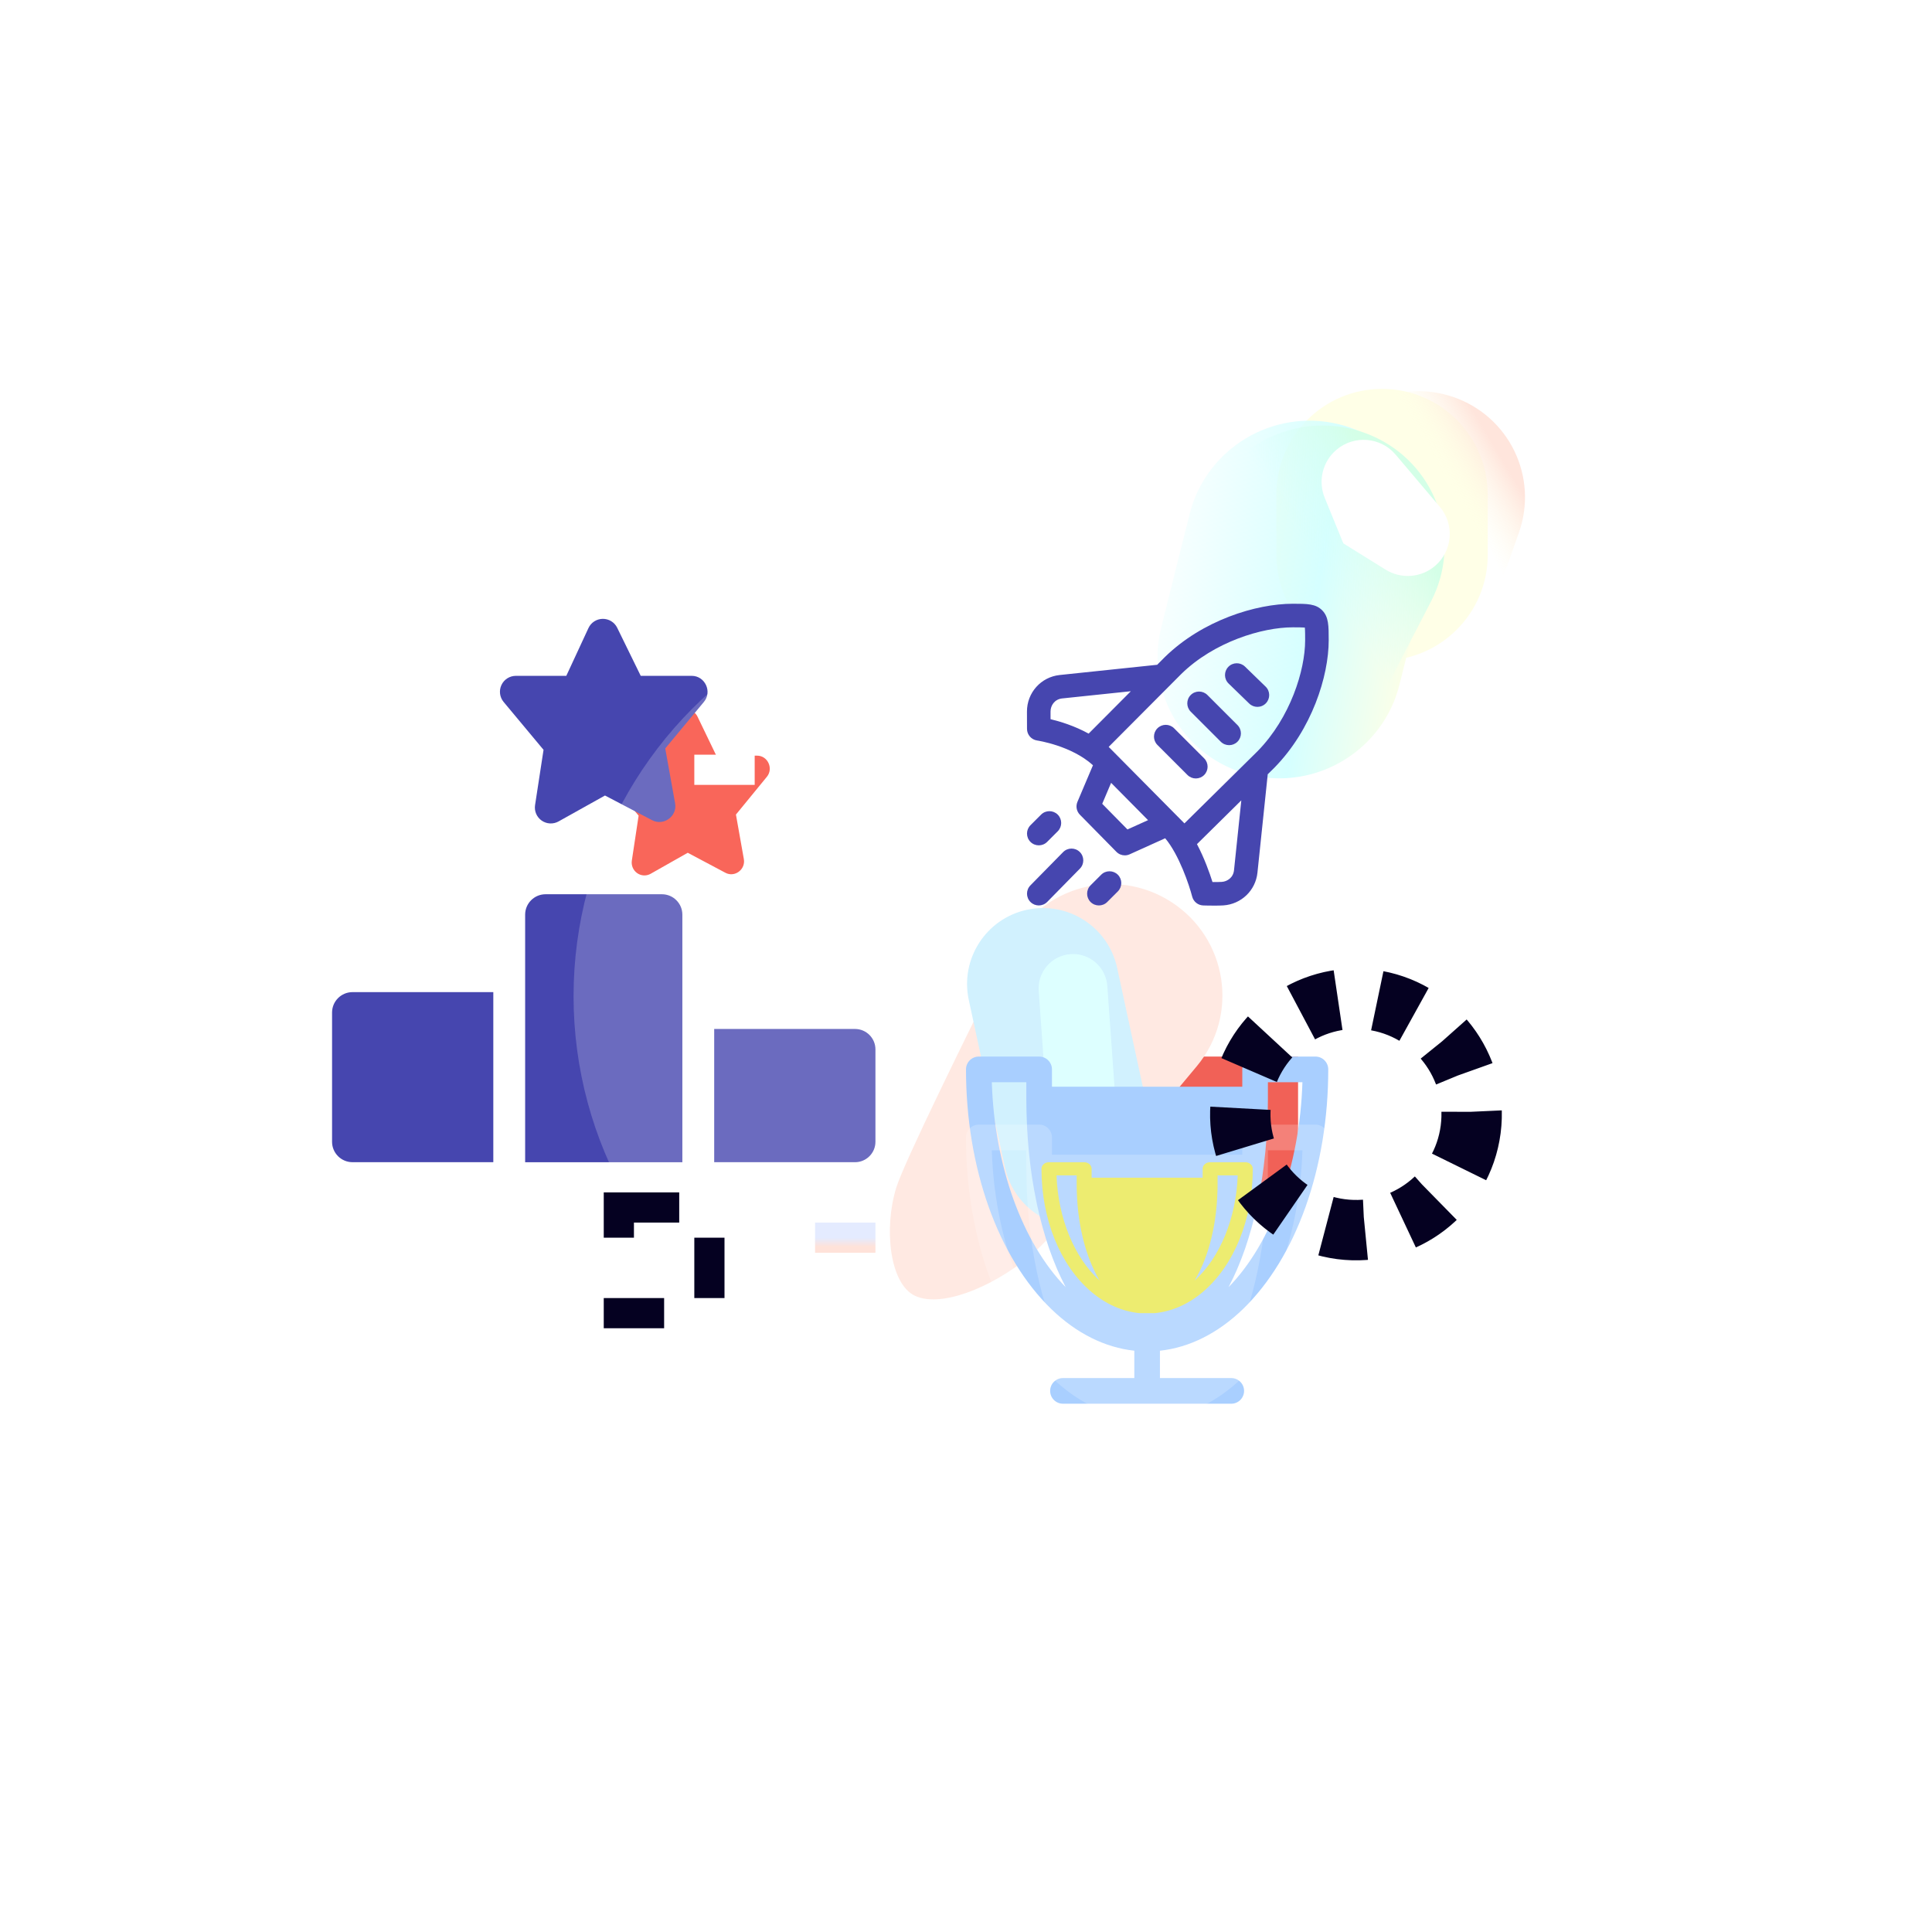 <svg width="128" height="128" viewBox="0 0 128 128" fill="none" xmlns="http://www.w3.org/2000/svg">
<path d="M42.31 54.042L41.861 57.014C41.812 57.337 41.949 57.661 42.214 57.847C42.479 58.034 42.825 58.05 43.106 57.891L45.565 56.498L48.059 57.823C48.673 58.154 49.408 57.606 49.281 56.913L48.758 53.967L50.805 51.467C51.261 50.917 50.865 50.06 50.157 50.064H47.459L46.213 47.48C46.07 47.183 45.771 46.996 45.446 47C45.121 47.004 44.827 47.196 44.69 47.496L43.516 50.064H40.843C40.516 50.064 40.218 50.256 40.08 50.557C39.941 50.858 39.986 51.213 40.196 51.468L42.31 54.042Z" fill="#F84031"/>
<path d="M45.208 60.598C45.208 59.853 44.601 59.246 43.855 59.246H36.145C35.399 59.246 34.792 59.853 34.792 60.598V77H45.208V60.598H45.208Z" fill="#4646AF"/>
<path d="M56.648 68.172H47.317V76.999H56.648C57.393 76.999 58 76.392 58 75.647V69.524C58 68.778 57.393 68.172 56.648 68.172Z" fill="#4646AF"/>
<path d="M32.683 76.998V65.731H23.352C22.607 65.731 22 66.337 22 67.083V75.646C22 76.392 22.607 76.998 23.352 76.998H32.683Z" fill="#4646AF"/>
<path d="M36.011 49.678L35.449 53.342C35.388 53.74 35.559 54.138 35.89 54.368C36.222 54.598 36.655 54.618 37.006 54.422L40.082 52.705L43.2 54.338C43.968 54.746 44.887 54.071 44.727 53.217L44.074 49.586L46.634 46.505C47.204 45.827 46.708 44.772 45.823 44.776H42.45L40.891 41.591C40.713 41.226 40.339 40.996 39.933 41C39.526 41.004 39.158 41.242 38.987 41.611L37.519 44.776H34.177C33.768 44.776 33.395 45.013 33.222 45.384C33.048 45.755 33.105 46.192 33.367 46.507L36.011 49.678Z" fill="#4646AF"/>
<rect x="77" y="70" width="9" height="9" fill="#ED392D"/>
<g filter="url(#filter0_f_1_4280)">
<path d="M59.382 78.677C59.892 77.031 63.9 68.867 67.001 62.647C68.962 58.712 73.903 57.375 77.599 59.757C81.311 62.149 82.121 67.233 79.299 70.63C75.131 75.647 69.758 81.99 68.207 83.251C65.567 85.397 62.279 86.64 60.614 85.847C58.949 85.055 58.537 81.407 59.382 78.677Z" fill="#FFE4DB"/>
</g>
<g filter="url(#filter1_f_1_4280)">
<path d="M64.185 66.251C63.599 63.536 65.325 60.861 68.039 60.274C70.753 59.688 73.429 61.414 74.015 64.128L76.407 75.207C76.993 77.921 75.268 80.597 72.553 81.183C69.839 81.769 67.163 80.043 66.577 77.329L64.185 66.251Z" fill="#C5EDFE"/>
</g>
<g filter="url(#filter2_f_1_4280)">
<path d="M68.816 65.648C68.727 64.393 69.672 63.302 70.928 63.212C72.184 63.123 73.275 64.069 73.364 65.325L73.923 73.169C74.012 74.425 73.067 75.516 71.811 75.605C70.555 75.694 69.464 74.749 69.375 73.493L68.816 65.648Z" fill="#D4FFFF"/>
</g>
<g filter="url(#filter3_biiii_1_4280)">
<circle cx="64" cy="64" r="27" fill="white" fill-opacity="0.2"/>
</g>
<g filter="url(#filter4_f_1_4280)">
<path d="M81.576 91.3H76.848V89.489C78.803 89.277 80.688 88.334 82.347 86.731C85.886 83.304 88 77.367 88 70.85C88 70.381 87.62 70 87.151 70H83.154C82.686 70 82.305 70.381 82.305 70.85V71.996H69.695V70.85C69.695 70.381 69.314 70 68.846 70H64.849C64.38 70 64 70.381 64 70.85C64 77.367 66.114 83.303 69.653 86.73C71.309 88.333 73.195 89.276 75.151 89.488V91.3H70.423C69.955 91.3 69.575 91.681 69.575 92.15C69.575 92.619 69.955 93 70.423 93H81.575C82.044 93 82.423 92.619 82.423 92.15C82.423 91.681 82.045 91.3 81.576 91.3ZM84.002 71.7H86.289C86.117 77.207 84.282 82.316 81.398 85.276C81.416 85.244 81.43 85.208 81.447 85.175C81.624 84.835 81.792 84.483 81.952 84.112C81.98 84.046 82.007 83.978 82.036 83.911C82.191 83.541 82.339 83.16 82.477 82.764C82.487 82.734 82.498 82.706 82.507 82.677C82.65 82.262 82.781 81.832 82.903 81.391C82.928 81.305 82.952 81.219 82.975 81.132C83.092 80.697 83.199 80.252 83.296 79.796C83.314 79.713 83.331 79.629 83.347 79.546C83.444 79.08 83.531 78.606 83.606 78.122C83.609 78.104 83.613 78.087 83.615 78.069C83.691 77.574 83.752 77.068 83.806 76.556C83.817 76.46 83.827 76.365 83.837 76.268C83.884 75.769 83.923 75.264 83.95 74.753C83.956 74.657 83.959 74.561 83.963 74.465C83.987 73.93 84.002 73.391 84.002 72.845V71.7H84.002ZM65.71 71.7H67.997V72.846C67.997 73.391 68.013 73.93 68.037 74.465C68.042 74.561 68.045 74.657 68.05 74.753C68.077 75.264 68.115 75.77 68.163 76.268C68.172 76.365 68.183 76.46 68.193 76.556C68.247 77.069 68.309 77.575 68.385 78.07C68.388 78.088 68.391 78.104 68.394 78.121C68.469 78.608 68.557 79.081 68.653 79.547C68.669 79.63 68.685 79.713 68.702 79.795C68.801 80.252 68.908 80.698 69.025 81.134C69.049 81.22 69.071 81.304 69.096 81.388C69.22 81.83 69.35 82.263 69.493 82.678C69.501 82.705 69.512 82.73 69.522 82.756C69.66 83.157 69.81 83.543 69.967 83.916C69.993 83.98 70.019 84.046 70.046 84.108C70.208 84.48 70.378 84.837 70.556 85.179C70.571 85.209 70.585 85.244 70.601 85.274C67.716 82.315 65.883 77.207 65.71 71.7Z" fill="#A9CFFF"/>
</g>
<path d="M76.495 87C77.635 86.891 78.735 86.408 79.702 85.585C81.767 83.826 83 80.78 83 77.436C83 77.196 82.778 77 82.505 77H80.173C79.9 77 79.678 77.196 79.678 77.436V78.024H72.322V77.436C72.322 77.195 72.1 77 71.827 77H69.495C69.222 77 69 77.195 69 77.436C69 80.78 70.233 83.826 72.298 85.584C73.264 86.407 74.364 86.891 75.504 87C75.504 87 76.348 87 76.495 87ZM80.668 77.872H82.002C81.902 80.698 80.831 83.32 79.149 84.838C79.159 84.822 79.168 84.803 79.177 84.787C79.28 84.612 79.378 84.431 79.472 84.241C79.489 84.207 79.504 84.172 79.521 84.138C79.611 83.948 79.698 83.753 79.778 83.549C79.784 83.534 79.79 83.52 79.796 83.505C79.879 83.292 79.955 83.071 80.027 82.845C80.041 82.801 80.055 82.757 80.069 82.712C80.137 82.489 80.2 82.26 80.256 82.027C80.267 81.984 80.276 81.941 80.286 81.898C80.342 81.659 80.393 81.416 80.437 81.168C80.439 81.158 80.441 81.15 80.442 81.141C80.487 80.886 80.522 80.627 80.554 80.364C80.56 80.315 80.566 80.266 80.572 80.216C80.599 79.96 80.622 79.701 80.637 79.439C80.641 79.389 80.642 79.34 80.645 79.291C80.659 79.016 80.668 78.74 80.668 78.46L80.668 77.872ZM69.998 77.872H71.332V78.46C71.332 78.74 71.341 79.016 71.355 79.291C71.358 79.34 71.36 79.39 71.363 79.439C71.378 79.701 71.4 79.961 71.428 80.216C71.433 80.266 71.44 80.315 71.446 80.364C71.478 80.627 71.514 80.887 71.558 81.141C71.559 81.15 71.561 81.158 71.563 81.167C71.607 81.417 71.658 81.66 71.714 81.899C71.724 81.941 71.733 81.984 71.743 82.026C71.8 82.261 71.863 82.49 71.931 82.713C71.945 82.757 71.958 82.8 71.973 82.844C72.045 83.07 72.121 83.292 72.204 83.505C72.209 83.519 72.215 83.532 72.221 83.545C72.302 83.751 72.389 83.949 72.481 84.141C72.496 84.174 72.511 84.207 72.527 84.239C72.621 84.43 72.72 84.613 72.824 84.788C72.833 84.804 72.841 84.822 72.851 84.838C71.168 83.319 70.098 80.698 69.998 77.872Z" fill="#E9E74C"/>
<g filter="url(#filter5_bii_1_4280)">
<path d="M81.576 93.3H76.848V91.489C78.803 91.277 80.688 90.334 82.347 88.731C85.886 85.304 88 79.367 88 72.85C88 72.381 87.62 72 87.151 72H83.154C82.686 72 82.305 72.381 82.305 72.85V73.996H69.695V72.85C69.695 72.381 69.314 72 68.846 72H64.849C64.38 72 64 72.381 64 72.85C64 79.367 66.114 85.303 69.653 88.73C71.309 90.333 73.195 91.276 75.151 91.488V93.3H70.423C69.955 93.3 69.575 93.681 69.575 94.15C69.575 94.619 69.955 95 70.423 95H81.575C82.044 95 82.423 94.619 82.423 94.15C82.423 93.681 82.045 93.3 81.576 93.3ZM84.002 73.7H86.289C86.117 79.207 84.282 84.316 81.398 87.276C81.416 87.244 81.43 87.208 81.447 87.175C81.624 86.835 81.792 86.483 81.952 86.112C81.98 86.046 82.007 85.978 82.036 85.911C82.191 85.541 82.339 85.16 82.477 84.764C82.487 84.734 82.498 84.706 82.507 84.677C82.65 84.262 82.781 83.832 82.903 83.391C82.928 83.305 82.952 83.219 82.975 83.132C83.092 82.697 83.199 82.252 83.296 81.796C83.314 81.713 83.331 81.629 83.347 81.546C83.444 81.08 83.531 80.606 83.606 80.122C83.609 80.104 83.613 80.087 83.615 80.069C83.691 79.574 83.752 79.068 83.806 78.556C83.817 78.46 83.827 78.365 83.837 78.268C83.884 77.769 83.923 77.264 83.95 76.753C83.956 76.657 83.959 76.561 83.963 76.465C83.987 75.93 84.002 75.391 84.002 74.845V73.7H84.002ZM65.71 73.7H67.997V74.846C67.997 75.391 68.013 75.93 68.037 76.465C68.042 76.561 68.045 76.657 68.05 76.753C68.077 77.264 68.115 77.77 68.163 78.268C68.172 78.365 68.183 78.46 68.193 78.556C68.247 79.069 68.309 79.575 68.385 80.07C68.388 80.088 68.391 80.104 68.394 80.121C68.469 80.608 68.557 81.081 68.653 81.547C68.669 81.63 68.685 81.713 68.702 81.795C68.801 82.252 68.908 82.698 69.025 83.134C69.049 83.22 69.071 83.304 69.096 83.388C69.22 83.83 69.35 84.263 69.493 84.678C69.501 84.705 69.512 84.73 69.522 84.756C69.66 85.157 69.81 85.543 69.967 85.916C69.993 85.98 70.019 86.046 70.046 86.108C70.208 86.48 70.378 86.837 70.556 87.179C70.571 87.209 70.585 87.244 70.601 87.274C67.716 84.315 65.883 79.207 65.71 73.7Z" fill="white" fill-opacity="0.2"/>
</g>
<g filter="url(#filter6_f_1_4280)">
<path d="M84.566 32.764C84.566 28.898 87.7 25.764 91.566 25.764C95.432 25.764 98.566 28.898 98.566 32.764V36.764C98.566 40.63 95.432 43.764 91.566 43.764C87.7 43.764 84.566 40.63 84.566 36.764V32.764Z" fill="#FFFFE7"/>
</g>
<path d="M87.206 30.689C88.513 26.995 92.578 25.031 96.285 26.303C99.991 27.576 101.936 31.602 100.628 35.296L98.785 40.5C98.417 41.542 97.271 42.095 96.226 41.736L86.587 38.428C85.542 38.069 84.994 36.935 85.363 35.893L87.206 30.689Z" fill="url(#paint0_linear_1_4280)"/>
<g filter="url(#filter7_f_1_4280)">
<path d="M78.81 34.07C79.898 29.721 84.312 27.047 88.67 28.099C93.028 29.149 95.679 33.527 94.591 37.875L92.716 45.368C91.628 49.717 87.213 52.39 82.856 51.339C78.498 50.288 75.847 45.911 76.935 41.562L78.81 34.07Z" fill="url(#paint1_linear_1_4280)"/>
</g>
<g style="mix-blend-mode:luminosity">
<path d="M80.318 32.628C82.372 28.657 87.28 27.055 91.281 29.05C95.282 31.045 96.861 35.881 94.807 39.852L91.208 46.81C89.154 50.781 84.246 52.383 80.245 50.388C76.243 48.393 74.665 43.557 76.719 39.586L80.318 32.628Z" fill="url(#paint2_linear_1_4280)"/>
</g>
<g filter="url(#filter8_f_1_4280)">
<path d="M88.544 29.799C89.718 28.805 91.476 28.952 92.469 30.126L95.392 33.58C96.385 34.753 96.239 36.509 95.066 37.501C94.144 38.281 92.825 38.378 91.799 37.74L89 36L87.765 32.979C87.309 31.862 87.623 30.578 88.544 29.799Z" fill="white"/>
</g>
<path d="M46 51H54" stroke="white" stroke-width="2" stroke-dasharray="4 4"/>
<path d="M54 82H62" stroke="url(#paint3_linear_1_4280)" stroke-width="2" stroke-dasharray="4 4"/>
<circle cx="89.836" cy="73.836" r="7.664" transform="rotate(7.453 89.836 73.836)" stroke="#050121" stroke-width="4" stroke-dasharray="2.61 2.61"/>
<rect x="41" y="80" width="6" height="7" stroke="#050121" stroke-width="2" stroke-dasharray="4 4"/>
<path d="M87.603 40.44C87.173 40 86.603 40 85.663 40H85.649C83.225 40 79.663 41.094 77.169 43.538C77.167 43.541 77.165 43.543 77.162 43.545L76.667 44.043L70.209 44.721C68.967 44.851 68.034 45.894 68.039 47.147C68.041 47.55 68.042 48.288 68.042 48.289C68.043 48.677 68.328 49.005 68.712 49.06C68.737 49.063 70.985 49.399 72.412 50.699L71.383 53.125C71.26 53.416 71.324 53.752 71.546 53.977L73.966 56.437C74.116 56.589 74.318 56.67 74.523 56.67C74.632 56.67 74.741 56.647 74.844 56.6L77.197 55.537C78.12 56.636 78.789 58.644 78.986 59.403C79.073 59.738 79.369 59.976 79.715 59.988C79.738 59.989 80.083 60 80.453 60C80.664 60 80.884 59.996 81.056 59.985C82.239 59.904 83.186 58.994 83.309 57.819L83.984 51.364C83.986 51.343 83.987 51.322 83.987 51.301L84.426 50.868C84.429 50.865 84.432 50.862 84.435 50.859C86.918 48.325 88.03 44.795 88.03 42.42C88.03 41.458 88.03 40.877 87.603 40.44ZM69.601 47.141C69.599 46.75 69.863 46.327 70.372 46.273L74.921 45.796L72.125 48.604C71.179 48.084 70.22 47.795 69.602 47.648C69.602 47.469 69.601 47.284 69.601 47.141ZM74.697 54.953L73.025 53.254L73.614 51.865L76.061 54.337L74.697 54.953ZM81.756 57.657C81.704 58.152 81.302 58.403 80.95 58.427C80.789 58.438 80.554 58.44 80.331 58.438C80.142 57.84 79.798 56.865 79.302 55.926L82.24 53.026L81.756 57.657ZM83.324 49.762L78.472 54.551L73.453 49.483L78.266 44.65C80.433 42.528 83.612 41.562 85.649 41.562H85.663C85.963 41.562 86.268 41.562 86.449 41.578C86.469 41.778 86.469 42.127 86.469 42.42C86.469 44.41 85.485 47.554 83.324 49.762ZM71.537 56.445C71.844 56.747 71.849 57.241 71.547 57.549L69.38 59.755C69.227 59.91 69.025 59.988 68.823 59.988C68.625 59.988 68.428 59.914 68.276 59.764C67.968 59.462 67.964 58.968 68.266 58.66L70.433 56.455C70.735 56.147 71.229 56.142 71.537 56.445ZM68.271 55.778C67.966 55.472 67.966 54.978 68.271 54.673L68.974 53.971C69.278 53.666 69.773 53.666 70.078 53.971C70.383 54.276 70.383 54.77 70.078 55.075L69.375 55.778C69.222 55.93 69.023 56.006 68.823 56.006C68.623 56.006 68.423 55.93 68.271 55.778ZM74.06 57.953C74.365 58.258 74.365 58.752 74.06 59.057L73.357 59.76C73.205 59.912 73.005 59.988 72.805 59.988C72.605 59.988 72.405 59.912 72.253 59.76C71.948 59.455 71.948 58.96 72.253 58.655L72.955 57.953C73.26 57.648 73.755 57.648 74.06 57.953ZM79.778 50.242C80.083 50.547 80.083 51.041 79.778 51.346C79.626 51.498 79.426 51.575 79.226 51.575C79.026 51.575 78.827 51.498 78.674 51.346L76.683 49.355C76.378 49.05 76.378 48.556 76.683 48.251C76.988 47.946 77.482 47.946 77.787 48.251L79.778 50.242ZM83.851 45.491C84.16 45.791 84.167 46.286 83.867 46.595C83.714 46.753 83.51 46.832 83.306 46.832C83.11 46.832 82.914 46.759 82.763 46.611L81.396 45.284C81.087 44.983 81.08 44.489 81.38 44.18C81.68 43.87 82.175 43.863 82.484 44.164L83.851 45.491ZM81.985 48.036C82.29 48.341 82.29 48.836 81.985 49.141C81.832 49.293 81.632 49.369 81.433 49.369C81.233 49.369 81.033 49.293 80.88 49.141L78.889 47.15C78.585 46.845 78.585 46.35 78.889 46.046C79.194 45.741 79.689 45.741 79.994 46.046L81.985 48.036Z" fill="#4646AF"/>
<defs>
<filter id="filter0_f_1_4280" x="56.578" y="56.195" width="26.789" height="32.27" filterUnits="userSpaceOnUse" color-interpolation-filters="sRGB">
<feFlood flood-opacity="0" result="BackgroundImageFix"/>
<feBlend mode="normal" in="SourceGraphic" in2="BackgroundImageFix" result="shape"/>
<feGaussianBlur stdDeviation="1.189" result="effect1_foregroundBlur_1_4280"/>
</filter>
<filter id="filter1_f_1_4280" x="60.108" y="56.197" width="20.377" height="29.063" filterUnits="userSpaceOnUse" color-interpolation-filters="sRGB">
<feFlood flood-opacity="0" result="BackgroundImageFix"/>
<feBlend mode="normal" in="SourceGraphic" in2="BackgroundImageFix" result="shape"/>
<feGaussianBlur stdDeviation="1.982" result="effect1_foregroundBlur_1_4280"/>
</filter>
<filter id="filter2_f_1_4280" x="67.225" y="61.621" width="8.289" height="15.575" filterUnits="userSpaceOnUse" color-interpolation-filters="sRGB">
<feFlood flood-opacity="0" result="BackgroundImageFix"/>
<feBlend mode="normal" in="SourceGraphic" in2="BackgroundImageFix" result="shape"/>
<feGaussianBlur stdDeviation="0.793" result="effect1_foregroundBlur_1_4280"/>
</filter>
<filter id="filter3_biiii_1_4280" x="33" y="33" width="62" height="62" filterUnits="userSpaceOnUse" color-interpolation-filters="sRGB">
<feFlood flood-opacity="0" result="BackgroundImageFix"/>
<feGaussianBlur in="BackgroundImageFix" stdDeviation="2"/>
<feComposite in2="SourceAlpha" operator="in" result="effect1_backgroundBlur_1_4280"/>
<feBlend mode="normal" in="SourceGraphic" in2="effect1_backgroundBlur_1_4280" result="shape"/>
<feColorMatrix in="SourceAlpha" type="matrix" values="0 0 0 0 0 0 0 0 0 0 0 0 0 0 0 0 0 0 127 0" result="hardAlpha"/>
<feOffset dy="1"/>
<feGaussianBlur stdDeviation="2"/>
<feComposite in2="hardAlpha" operator="arithmetic" k2="-1" k3="1"/>
<feColorMatrix type="matrix" values="0 0 0 0 1 0 0 0 0 1 0 0 0 0 1 0 0 0 0.3 0"/>
<feBlend mode="normal" in2="shape" result="effect2_innerShadow_1_4280"/>
<feColorMatrix in="SourceAlpha" type="matrix" values="0 0 0 0 0 0 0 0 0 0 0 0 0 0 0 0 0 0 127 0" result="hardAlpha"/>
<feOffset dy="-1"/>
<feGaussianBlur stdDeviation="2"/>
<feComposite in2="hardAlpha" operator="arithmetic" k2="-1" k3="1"/>
<feColorMatrix type="matrix" values="0 0 0 0 1 0 0 0 0 1 0 0 0 0 1 0 0 0 0.5 0"/>
<feBlend mode="normal" in2="effect2_innerShadow_1_4280" result="effect3_innerShadow_1_4280"/>
<feColorMatrix in="SourceAlpha" type="matrix" values="0 0 0 0 0 0 0 0 0 0 0 0 0 0 0 0 0 0 127 0" result="hardAlpha"/>
<feOffset dy="1"/>
<feGaussianBlur stdDeviation="22"/>
<feComposite in2="hardAlpha" operator="arithmetic" k2="-1" k3="1"/>
<feColorMatrix type="matrix" values="0 0 0 0 1 0 0 0 0 1 0 0 0 0 1 0 0 0 0.45 0"/>
<feBlend mode="normal" in2="effect3_innerShadow_1_4280" result="effect4_innerShadow_1_4280"/>
<feColorMatrix in="SourceAlpha" type="matrix" values="0 0 0 0 0 0 0 0 0 0 0 0 0 0 0 0 0 0 127 0" result="hardAlpha"/>
<feOffset dx="1" dy="1"/>
<feGaussianBlur stdDeviation="1"/>
<feComposite in2="hardAlpha" operator="arithmetic" k2="-1" k3="1"/>
<feColorMatrix type="matrix" values="0 0 0 0 1 0 0 0 0 1 0 0 0 0 1 0 0 0 1 0"/>
<feBlend mode="normal" in2="effect4_innerShadow_1_4280" result="effect5_innerShadow_1_4280"/>
</filter>
<filter id="filter4_f_1_4280" x="60" y="66" width="32" height="31" filterUnits="userSpaceOnUse" color-interpolation-filters="sRGB">
<feFlood flood-opacity="0" result="BackgroundImageFix"/>
<feBlend mode="normal" in="SourceGraphic" in2="BackgroundImageFix" result="shape"/>
<feGaussianBlur stdDeviation="2" result="effect1_foregroundBlur_1_4280"/>
</filter>
<filter id="filter5_bii_1_4280" x="62" y="70" width="28" height="27" filterUnits="userSpaceOnUse" color-interpolation-filters="sRGB">
<feFlood flood-opacity="0" result="BackgroundImageFix"/>
<feGaussianBlur in="BackgroundImageFix" stdDeviation="1"/>
<feComposite in2="SourceAlpha" operator="in" result="effect1_backgroundBlur_1_4280"/>
<feBlend mode="normal" in="SourceGraphic" in2="effect1_backgroundBlur_1_4280" result="shape"/>
<feColorMatrix in="SourceAlpha" type="matrix" values="0 0 0 0 0 0 0 0 0 0 0 0 0 0 0 0 0 0 127 0" result="hardAlpha"/>
<feOffset dy="1.254"/>
<feGaussianBlur stdDeviation="2.508"/>
<feComposite in2="hardAlpha" operator="arithmetic" k2="-1" k3="1"/>
<feColorMatrix type="matrix" values="0 0 0 0 1 0 0 0 0 1 0 0 0 0 1 0 0 0 0.3 0"/>
<feBlend mode="normal" in2="shape" result="effect2_innerShadow_1_4280"/>
<feColorMatrix in="SourceAlpha" type="matrix" values="0 0 0 0 0 0 0 0 0 0 0 0 0 0 0 0 0 0 127 0" result="hardAlpha"/>
<feOffset dy="1.254"/>
<feGaussianBlur stdDeviation="0.627"/>
<feComposite in2="hardAlpha" operator="arithmetic" k2="-1" k3="1"/>
<feColorMatrix type="matrix" values="0 0 0 0 1 0 0 0 0 1 0 0 0 0 1 0 0 0 0.95 0"/>
<feBlend mode="normal" in2="effect2_innerShadow_1_4280" result="effect3_innerShadow_1_4280"/>
</filter>
<filter id="filter6_f_1_4280" x="76.566" y="17.764" width="30" height="34" filterUnits="userSpaceOnUse" color-interpolation-filters="sRGB">
<feFlood flood-opacity="0" result="BackgroundImageFix"/>
<feBlend mode="normal" in="SourceGraphic" in2="BackgroundImageFix" result="shape"/>
<feGaussianBlur stdDeviation="4" result="effect1_foregroundBlur_1_4280"/>
</filter>
<filter id="filter7_f_1_4280" x="70.691" y="21.87" width="30.144" height="35.698" filterUnits="userSpaceOnUse" color-interpolation-filters="sRGB">
<feFlood flood-opacity="0" result="BackgroundImageFix"/>
<feBlend mode="normal" in="SourceGraphic" in2="BackgroundImageFix" result="shape"/>
<feGaussianBlur stdDeviation="3" result="effect1_foregroundBlur_1_4280"/>
</filter>
<filter id="filter8_f_1_4280" x="86.558" y="28.14" width="10.493" height="11.02" filterUnits="userSpaceOnUse" color-interpolation-filters="sRGB">
<feFlood flood-opacity="0" result="BackgroundImageFix"/>
<feBlend mode="normal" in="SourceGraphic" in2="BackgroundImageFix" result="shape"/>
<feGaussianBlur stdDeviation="0.5" result="effect1_foregroundBlur_1_4280"/>
</filter>
<linearGradient id="paint0_linear_1_4280" x1="101.23" y1="28.001" x2="76.616" y2="42.667" gradientUnits="userSpaceOnUse">
<stop offset="0.094" stop-color="#FFE5DC"/>
<stop offset="0.231" stop-color="#FFFFE7" stop-opacity="0"/>
</linearGradient>
<linearGradient id="paint1_linear_1_4280" x1="95.228" y1="35.327" x2="75.651" y2="32.026" gradientUnits="userSpaceOnUse">
<stop stop-color="#FFFFE6"/>
<stop offset="0.361" stop-color="#D5FFFF"/>
<stop offset="0.977" stop-color="#D5FFFF" stop-opacity="0"/>
</linearGradient>
<linearGradient id="paint2_linear_1_4280" x1="95.966" y1="38.471" x2="76.808" y2="49.998" gradientUnits="userSpaceOnUse">
<stop offset="0.015" stop-color="#D4FFE7"/>
<stop offset="0.312" stop-color="#D5FFFF" stop-opacity="0"/>
</linearGradient>
<linearGradient id="paint3_linear_1_4280" x1="58" y1="82" x2="58" y2="83" gradientUnits="userSpaceOnUse">
<stop stop-color="#E4EBFF"/>
<stop offset="0.607" stop-color="#FFE2D9"/>
</linearGradient>
</defs>
</svg>
